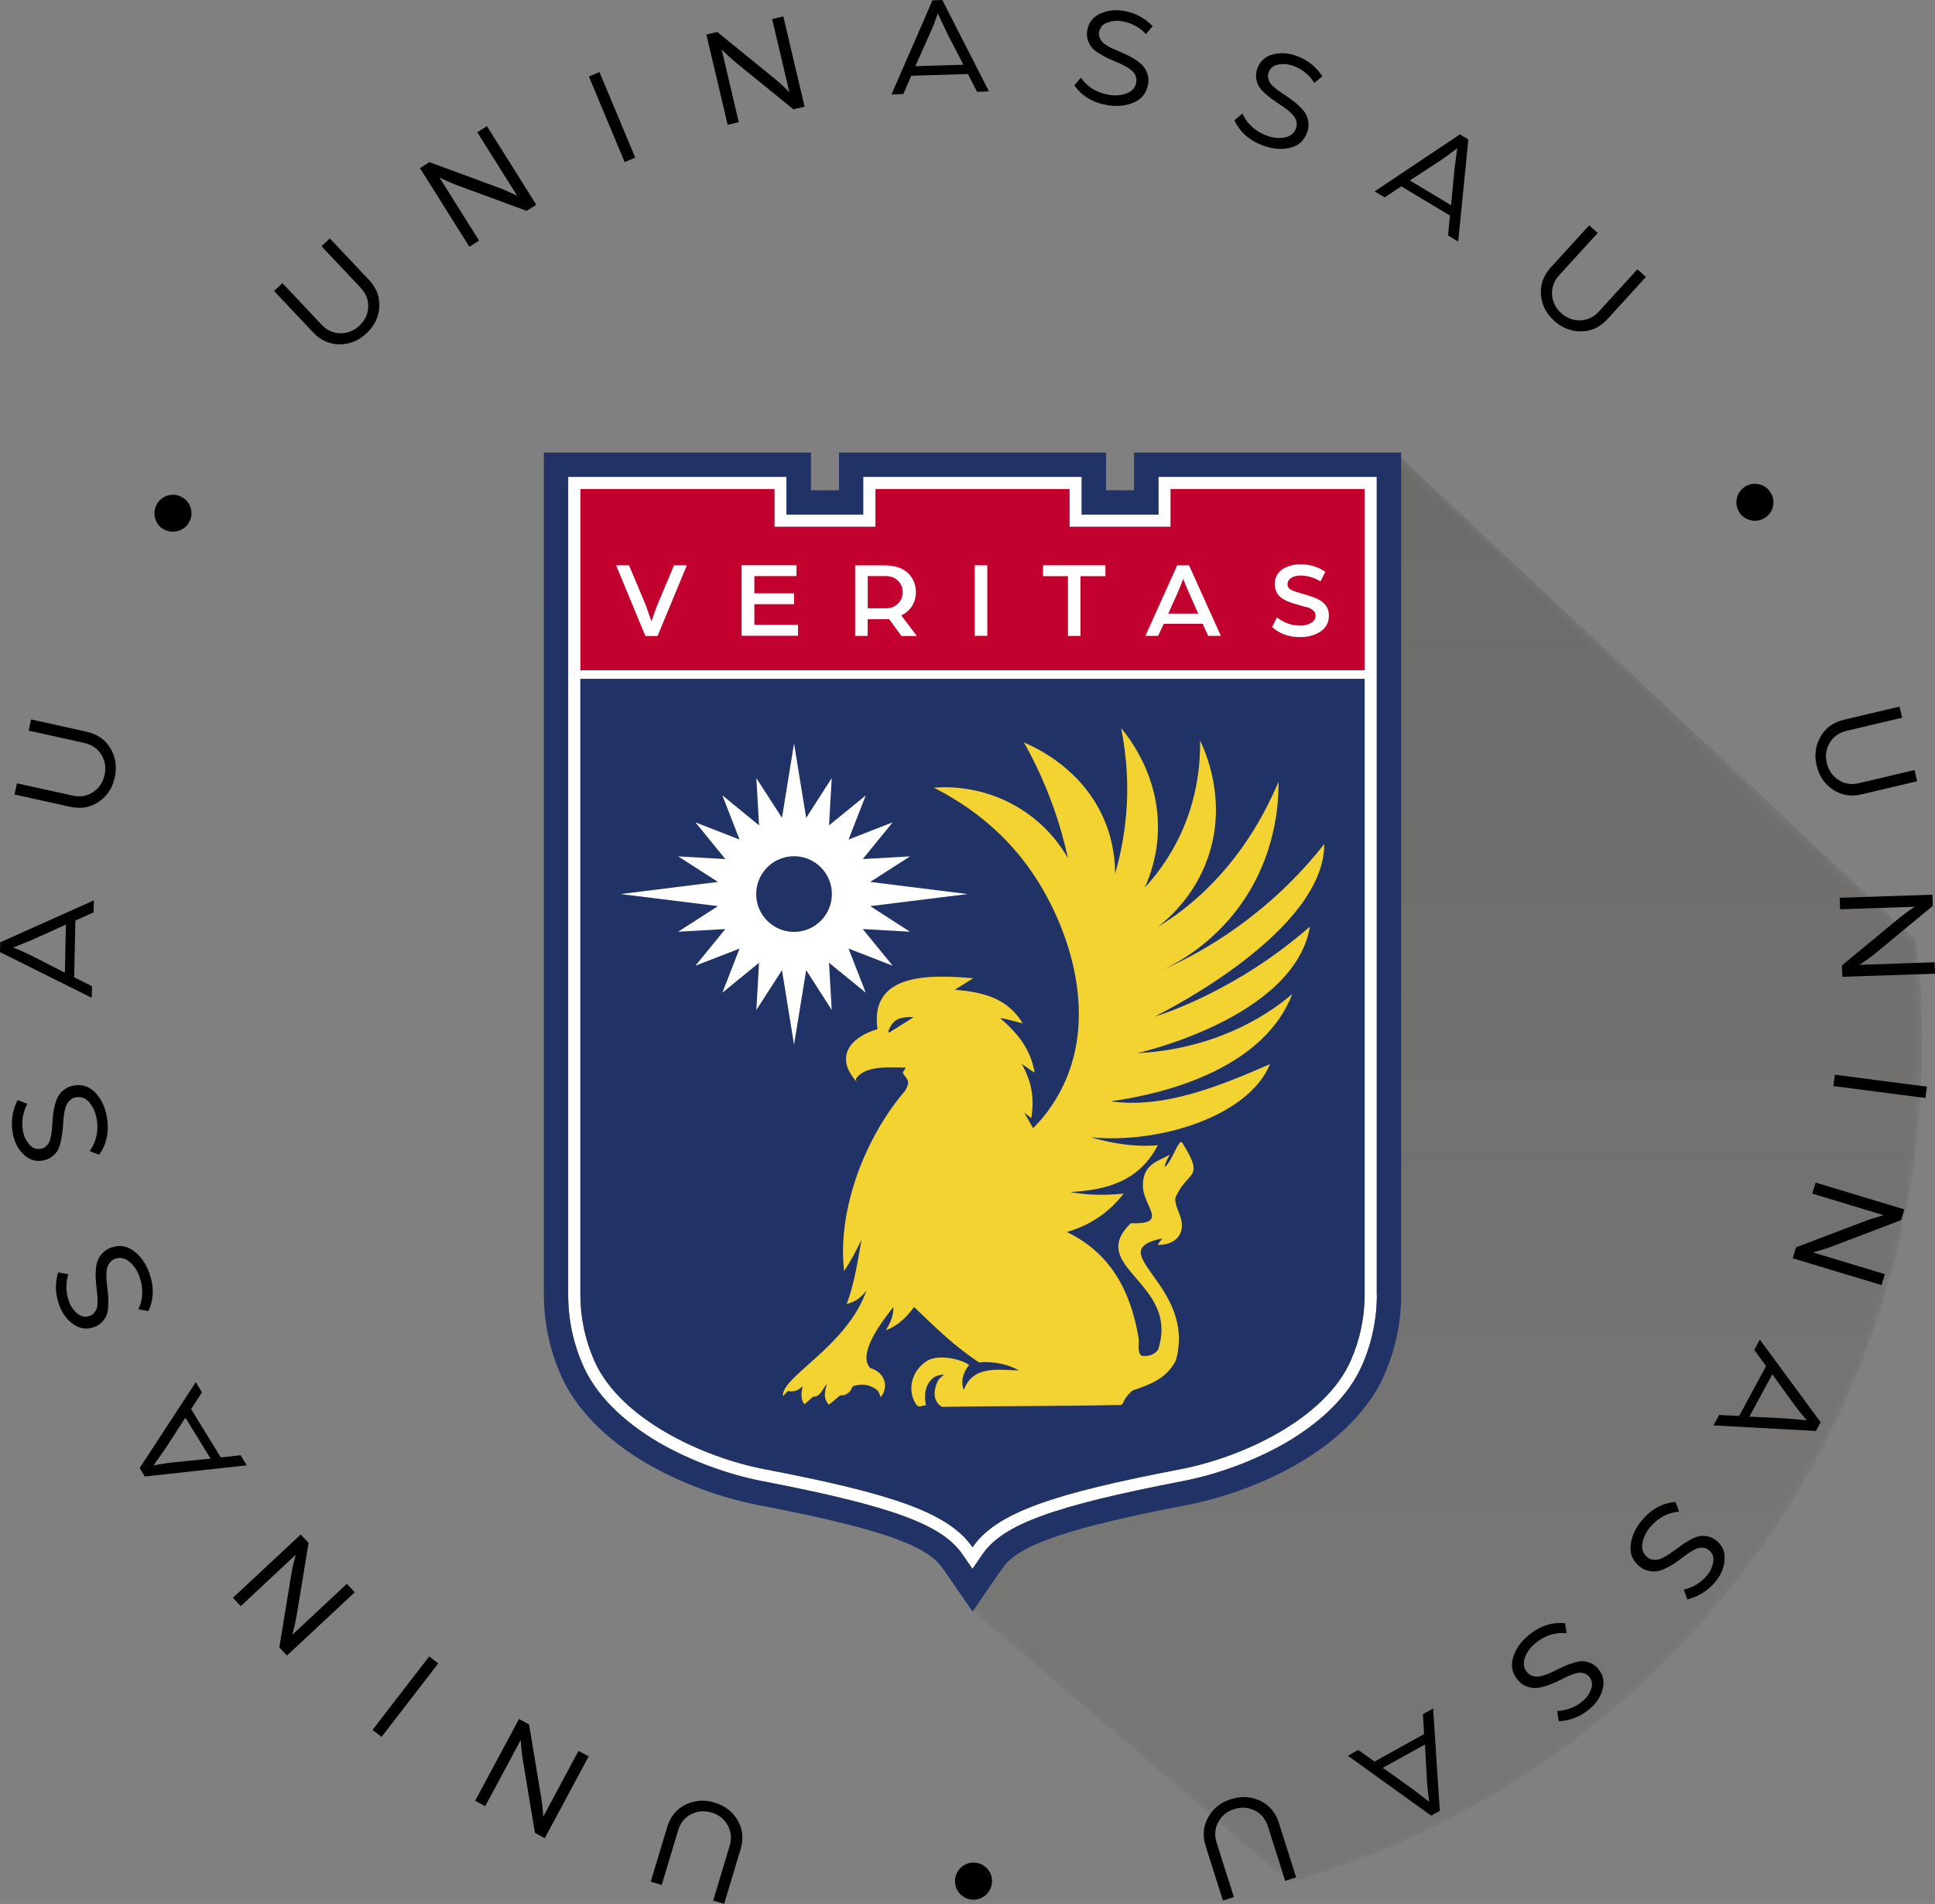 <?xml version="1.0" encoding="UTF-8"?>
<svg xmlns="http://www.w3.org/2000/svg" xmlns:xlink="http://www.w3.org/1999/xlink" viewBox="0 0 243.91 240">
  <rect x="0" y="0" width="243.91" height="240" fill="#808080" stroke="none"/>
  <defs>
    <style>
      .cls-1 {
        isolation: isolate;
      }

      .cls-2, .cls-3, .cls-4, .cls-5, .cls-6, .cls-7, .cls-8 {
        stroke-width: 0px;
      }

      .cls-3 {
        fill: url(#Gradiente_sem_nome_7);
        mix-blend-mode: multiply;
      }

      .cls-4 {
        fill: #fff;
      }

      .cls-5 {
        fill: #213366;
      }

      .cls-6 {
        fill: #c2012e;
      }

      .cls-7 {
        fill: url(#Gradiente_sem_nome_242);
      }

      .cls-8 {
        fill: #f3d332;
      }

      .cls-9 {
        mask: url(#mask);
      }
    </style>
    <linearGradient id="Gradiente_sem_nome_242" data-name="Gradiente sem nome 242" x1="9.08" y1="86.81" x2="221.86" y2="166.87" gradientUnits="userSpaceOnUse">
      <stop offset=".63" stop-color="#fff"/>
      <stop offset="1" stop-color="#000"/>
    </linearGradient>
    <mask id="mask" x="68.56" y="57.05" width="173.72" height="180.28" maskUnits="userSpaceOnUse">
      <path class="cls-7" d="M242.28,131.46c0,50.29-33.72,92.7-79.77,105.87l-39.88-34.26-.05.08-.19-.27-2.34-3.39-1.26-1.85c-.88-1.28-2.59-2.41-5.52-3.53-3.71-1.41-9.38-2.79-17.76-4.4-4.72-.91-9.79-2.81-13.91-5.19-5.25-3.06-9.02-6.91-10.89-11.14-1.43-3.23-2.15-6.66-2.15-10.19V57.05h33.66v4.76h3.55v-4.76h33.65v4.76h3.55v-4.76h33.65v.64l64.93,60.9c.5,4.22.75,8.52.75,12.87Z"/>
    </mask>
    <linearGradient id="Gradiente_sem_nome_7" data-name="Gradiente sem nome 7" x1="155.42" y1="237.33" x2="155.42" y2="57.05" gradientUnits="userSpaceOnUse">
      <stop offset=".23" stop-color="#211915" stop-opacity=".1"/>
      <stop offset="1" stop-color="#211915" stop-opacity=".2"/>
    </linearGradient>
  </defs>
  <g class="cls-1">
    <g id="Camada_2" data-name="Camada 2">
      <g id="Camada_1-2" data-name="Camada 1">
        <g>
          <g class="cls-9">
            <path class="cls-3" d="M242.28,131.46c0,50.29-33.72,92.7-79.77,105.87l-39.88-34.26-.05.08-.19-.27-2.34-3.39-1.26-1.85c-.88-1.28-2.59-2.41-5.52-3.53-3.71-1.41-9.38-2.79-17.76-4.4-4.72-.91-9.79-2.81-13.91-5.19-5.25-3.06-9.02-6.91-10.89-11.14-1.43-3.23-2.15-6.66-2.15-10.19V57.05h33.66v4.76h3.55v-4.76h33.65v4.76h3.55v-4.76h33.65v.64l64.93,60.9c.5,4.22.75,8.52.75,12.87Z"/>
          </g>
          <g>
            <path class="cls-2" d="M46.22,42c-.99.93-2.12,1.4-3.4,1.41-1.28,0-2.39-.5-3.34-1.5l-4.93-5.23,1.05-.99,4.93,5.23c.68.72,1.47,1.08,2.38,1.09.91,0,1.71-.31,2.4-.96s1.06-1.43,1.1-2.34c.04-.91-.27-1.72-.95-2.44l-4.93-5.23,1.05-.99,4.93,5.23c.95,1.01,1.38,2.15,1.3,3.43-.08,1.28-.62,2.38-1.6,3.3Z"/>
            <path class="cls-2" d="M59.16,31.1l-6.22-9.91,1.19-.75,8.6,3.17c.35.12.73.28,1.14.46.41.18.73.33.96.44l.37.18-5.04-8.02,1.22-.77,6.22,9.91-1.22.77-8.32-3.07c-.4-.14-.83-.31-1.27-.5-.45-.19-.79-.34-1.03-.46l-.37-.18,5,7.96-1.22.77Z"/>
            <path class="cls-2" d="M78.74,20.43l-4.51-10.79,1.33-.56,4.51,10.79-1.33.56Z"/>
            <path class="cls-2" d="M91.72,15.73l-2.68-11.38,1.37-.32,7.11,5.78c.29.23.6.5.93.8s.59.55.76.73l.29.28-2.17-9.22,1.41-.33,2.68,11.38-1.41.33-6.88-5.59c-.33-.27-.68-.56-1.04-.89-.36-.32-.64-.58-.83-.77l-.29-.28,2.15,9.15-1.4.33Z"/>
            <path class="cls-2" d="M112.38,11.89L117.54.04l1.24-.04,5.88,11.52-1.5.05-1.15-2.24-7.14.22-1.01,2.31-1.48.04ZM115.38,8.34l6.06-.18-2.09-4.05-1.14-2.42c-.32.94-.64,1.77-.97,2.5l-1.86,4.15Z"/>
            <path class="cls-2" d="M135.42,10.77l.82-.98c.84,1.2,2.04,1.92,3.6,2.17.78.13,1.52.06,2.2-.2s1.08-.73,1.19-1.41c.04-.25.02-.49-.07-.72-.08-.23-.19-.42-.33-.57-.13-.16-.33-.32-.61-.49-.27-.17-.51-.31-.71-.41s-.48-.22-.82-.36c-.5-.22-.9-.39-1.18-.53-.29-.14-.63-.33-1.03-.58-.4-.25-.7-.49-.89-.74-.2-.25-.36-.55-.47-.92-.12-.37-.14-.76-.07-1.19.16-.96.68-1.66,1.57-2.09.89-.43,1.88-.56,2.96-.39,1.46.24,2.7.88,3.71,1.94l-.84,1c-.84-.89-1.87-1.44-3.08-1.63-.61-.1-1.2-.04-1.8.18-.59.22-.93.63-1.03,1.22-.04.24-.02.46.07.67.08.21.19.39.32.54.13.15.33.3.59.46.27.16.5.29.71.38.21.1.5.22.88.38.47.2.86.38,1.19.54.33.16.67.37,1.04.63.37.26.65.51.85.78.2.26.36.58.47.95.11.37.13.77.06,1.2-.18,1.09-.77,1.86-1.76,2.3-1,.44-2.11.56-3.33.36-1.84-.3-3.24-1.13-4.2-2.49Z"/>
            <path class="cls-2" d="M155.62,15.14l.99-.82c.61,1.33,1.65,2.26,3.13,2.8.75.27,1.48.34,2.2.21s1.19-.52,1.43-1.16c.09-.24.11-.48.07-.72-.04-.24-.11-.45-.22-.62-.1-.18-.27-.38-.5-.59-.23-.22-.44-.4-.62-.53-.18-.14-.43-.3-.74-.51-.45-.3-.81-.55-1.07-.74-.26-.19-.56-.44-.91-.76-.35-.32-.6-.61-.74-.89-.15-.28-.25-.61-.3-.99-.05-.38,0-.78.15-1.18.33-.92.97-1.51,1.93-1.77.96-.26,1.95-.21,2.98.16,1.39.5,2.49,1.36,3.29,2.59l-1.01.83c-.66-1.03-1.57-1.76-2.73-2.17-.58-.21-1.18-.26-1.8-.15s-1.03.45-1.24,1.01c-.08.23-.1.45-.06.67.04.22.11.41.21.58.1.17.26.36.5.56.23.21.44.37.63.51s.45.31.79.54c.42.28.78.53,1.07.75.29.22.59.49.91.81.31.32.55.63.69.92s.24.64.28,1.02c.04.39-.01.78-.16,1.19-.38,1.04-1.09,1.69-2.16,1.94-1.06.25-2.18.16-3.34-.26-1.75-.63-2.98-1.71-3.67-3.22Z"/>
            <path class="cls-2" d="M173.27,24.13l10.75-7.19,1.07.64-1.28,12.87-1.28-.77.24-2.51-6.13-3.68-2.1,1.39-1.27-.76ZM177.71,22.75l5.2,3.12.43-4.54.35-2.65c-.78.61-1.5,1.14-2.17,1.58l-3.81,2.49Z"/>
            <path class="cls-2" d="M195.9,40.43c-1.01-.92-1.56-2.01-1.66-3.28-.1-1.27.31-2.42,1.24-3.44l4.84-5.31,1.07.97-4.84,5.31c-.66.73-.97,1.55-.91,2.46.06.91.44,1.68,1.14,2.32.7.64,1.51.95,2.42.92.91-.03,1.7-.4,2.36-1.13l4.84-5.31,1.07.97-4.84,5.31c-.93,1.02-2.04,1.54-3.32,1.55-1.28.01-2.42-.43-3.42-1.34Z"/>
            <path class="cls-2" d="M220.02,61.31c.56-.33,1.15-.41,1.77-.25.62.16,1.09.52,1.42,1.07.33.56.42,1.15.26,1.77-.16.62-.52,1.09-1.08,1.42-.55.32-1.13.41-1.76.25-.62-.16-1.1-.51-1.43-1.07-.32-.55-.41-1.14-.25-1.76s.52-1.1,1.07-1.43Z"/>
            <path class="cls-2" d="M228.99,96.51c-.31-1.32-.15-2.54.49-3.65.63-1.11,1.62-1.82,2.97-2.14l6.99-1.65.33,1.4-6.99,1.65c-.96.23-1.67.73-2.14,1.51-.46.78-.59,1.64-.37,2.56.22.92.71,1.63,1.48,2.13.77.49,1.63.63,2.59.4l6.99-1.65.33,1.41-6.99,1.65c-1.35.32-2.55.12-3.62-.59-1.07-.71-1.75-1.73-2.06-3.04Z"/>
            <path class="cls-2" d="M231.89,113.17l11.69-.39.05,1.41-7.06,5.84c-.28.24-.6.49-.97.75-.37.27-.65.47-.87.61l-.33.23,9.47-.32.05,1.44-11.69.39-.05-1.44,6.84-5.65c.33-.28.69-.56,1.07-.85.39-.29.69-.51.92-.66l.34-.23-9.4.32-.05-1.44Z"/>
            <path class="cls-2" d="M231.29,135.47l11.6,1.51-.19,1.43-11.6-1.51.19-1.43Z"/>
            <path class="cls-2" d="M228.85,149.07l11.2,3.38-.41,1.35-8.56,3.26c-.34.14-.73.27-1.16.4-.43.13-.77.23-1.01.3l-.39.11,9.07,2.74-.42,1.38-11.2-3.38.42-1.38,8.29-3.15c.4-.16.83-.31,1.29-.46.46-.15.82-.26,1.08-.33l.39-.11-9-2.72.42-1.38Z"/>
            <path class="cls-2" d="M221.83,168.86l7.66,10.42-.59,1.1-12.91-.7.71-1.32,2.52.13,3.4-6.29-1.49-2.03.7-1.3ZM223.4,173.24l-2.88,5.33,4.56.23,2.67.23c-.65-.75-1.21-1.45-1.68-2.1l-2.66-3.69Z"/>
            <path class="cls-2" d="M211.21,189.35l.44,1.2c-1.46.12-2.69.79-3.69,2.01-.5.61-.82,1.28-.93,2s.09,1.3.62,1.74c.19.16.41.26.65.3.24.04.46.04.66,0,.2-.04.45-.13.73-.28.28-.15.52-.28.71-.41.19-.13.43-.3.72-.52.44-.32.79-.58,1.05-.76.27-.18.61-.38,1.02-.6s.78-.35,1.09-.4c.31-.05.66-.03,1.03.05.38.08.73.26,1.06.54.75.62,1.09,1.42,1.02,2.41s-.46,1.91-1.16,2.75c-.94,1.14-2.12,1.88-3.54,2.23l-.44-1.23c1.2-.28,2.18-.89,2.96-1.84.39-.47.64-1.02.74-1.64.11-.62-.07-1.12-.54-1.51-.19-.15-.39-.25-.61-.28s-.43-.03-.62,0c-.19.04-.43.13-.7.28-.27.15-.5.29-.69.43-.19.13-.45.32-.77.57-.41.3-.76.56-1.07.76-.31.2-.66.4-1.07.58-.41.19-.77.3-1.1.34-.33.04-.68.01-1.06-.08-.38-.09-.73-.28-1.07-.55-.86-.7-1.22-1.6-1.1-2.68.12-1.08.58-2.1,1.36-3.06,1.19-1.44,2.61-2.23,4.27-2.37Z"/>
            <path class="cls-2" d="M197.27,204.61l.21,1.26c-1.46-.14-2.79.29-3.99,1.31-.61.51-1.04,1.11-1.28,1.8-.25.69-.15,1.29.29,1.82.16.19.36.33.59.42.23.08.44.13.65.13s.46-.05.77-.14c.31-.09.56-.18.77-.27.21-.09.48-.22.81-.39.49-.24.88-.42,1.17-.55s.66-.26,1.11-.4c.45-.14.83-.21,1.14-.2.32.01.65.09,1,.24.35.15.67.39.95.72.63.75.81,1.6.56,2.56-.25.96-.8,1.79-1.64,2.5-1.13.95-2.43,1.47-3.89,1.55l-.21-1.29c1.23-.06,2.31-.48,3.25-1.27.47-.4.81-.89,1.03-1.48.22-.59.13-1.12-.25-1.58-.16-.18-.34-.31-.55-.39-.21-.07-.42-.11-.61-.11s-.44.05-.74.15c-.29.1-.55.2-.76.29-.21.1-.5.24-.86.42-.45.22-.85.41-1.19.55-.34.14-.72.27-1.15.38-.43.11-.81.16-1.15.14-.33-.02-.67-.11-1.03-.27-.35-.16-.67-.4-.95-.74-.71-.85-.91-1.79-.59-2.84.32-1.04.95-1.97,1.9-2.76,1.43-1.2,2.97-1.72,4.63-1.56Z"/>
            <path class="cls-2" d="M180.65,215.36l.84,12.91-1.09.6-10.5-7.55,1.31-.73,2.05,1.46,6.25-3.46-.15-2.51,1.29-.72ZM179.62,219.9l-5.31,2.94,3.72,2.65,2.12,1.63c-.14-.98-.24-1.87-.28-2.67l-.25-4.55Z"/>
            <path class="cls-2" d="M155.19,226.79c1.3-.41,2.52-.34,3.67.21,1.15.55,1.94,1.49,2.35,2.8l2.17,6.85-1.38.44-2.17-6.85c-.3-.94-.85-1.61-1.67-2.02s-1.68-.46-2.58-.18c-.91.29-1.58.83-2.01,1.63-.43.8-.5,1.67-.21,2.61l2.17,6.85-1.38.44-2.17-6.85c-.42-1.32-.31-2.54.32-3.65.63-1.12,1.59-1.88,2.87-2.28Z"/>
            <path class="cls-2" d="M125.04,237.11c0,.65-.22,1.2-.67,1.66-.45.45-1,.68-1.64.69-.65,0-1.2-.22-1.66-.67s-.68-1-.69-1.65c0-.64.22-1.19.67-1.65.45-.46,1-.69,1.65-.7.64,0,1.19.22,1.65.67.46.45.69,1,.7,1.64Z"/>
            <path class="cls-2" d="M90.08,227.23c1.3.39,2.27,1.14,2.91,2.24.64,1.1.76,2.32.36,3.64l-2.07,6.88-1.38-.42,2.07-6.88c.28-.94.2-1.81-.24-2.61-.45-.79-1.12-1.33-2.03-1.6-.91-.27-1.77-.2-2.58.21-.81.42-1.36,1.1-1.64,2.04l-2.07,6.88-1.38-.42,2.07-6.88c.4-1.33,1.17-2.27,2.32-2.83,1.15-.56,2.37-.65,3.66-.26Z"/>
            <path class="cls-2" d="M74.2,221.4l-5.53,10.31-1.24-.67-1.5-9.04c-.06-.36-.12-.77-.17-1.22-.05-.45-.08-.8-.09-1.05l-.03-.4-4.48,8.35-1.27-.68,5.53-10.31,1.27.68,1.45,8.75c.07.42.14.87.2,1.35s.09.86.11,1.13l.03.4,4.44-8.29,1.27.68Z"/>
            <path class="cls-2" d="M55.24,209.68l-7.14,9.26-1.14-.88,7.14-9.26,1.14.88Z"/>
            <path class="cls-2" d="M44.72,200.71l-8.55,7.98-.96-1.03,1.48-9.04c.05-.36.13-.77.23-1.21.1-.44.18-.78.25-1.03l.1-.39-6.92,6.47-.99-1.05,8.55-7.98.99,1.06-1.44,8.75c-.07.42-.15.87-.25,1.34s-.19.84-.26,1.1l-.1.39,6.87-6.42.99,1.06Z"/>
            <path class="cls-2" d="M31.11,184.71l-12.86,1.41-.65-1.06,7.08-10.83.78,1.28-1.37,2.11,3.74,6.09,2.5-.27.77,1.26ZM26.54,183.87l-3.17-5.17-2.48,3.83-1.53,2.19c.97-.19,1.86-.32,2.65-.4l4.53-.45Z"/>
            <path class="cls-2" d="M18.7,165.26l-1.26-.22c.62-1.32.66-2.72.11-4.2-.28-.74-.7-1.35-1.26-1.81-.56-.46-1.17-.58-1.81-.34-.24.09-.43.23-.59.41s-.27.38-.34.57c-.07.19-.11.45-.13.77-.02.32-.02.59,0,.82.01.23.04.52.09.89.06.54.1.97.13,1.29s.02.71,0,1.18c-.02.47-.08.85-.2,1.14-.11.29-.3.58-.56.87-.26.28-.59.5-1,.65-.91.34-1.78.23-2.6-.33-.82-.56-1.42-1.36-1.8-2.38-.52-1.39-.57-2.78-.15-4.18l1.28.23c-.36,1.17-.32,2.34.1,3.49.21.57.56,1.06,1.05,1.47.48.4,1.01.5,1.57.29.23-.08.41-.21.55-.39.14-.17.24-.35.31-.54.07-.18.1-.43.11-.74,0-.31,0-.58-.02-.81-.02-.23-.06-.55-.1-.95-.06-.5-.1-.94-.12-1.3-.02-.36-.01-.77.03-1.21.04-.44.13-.82.26-1.12s.33-.6.6-.88c.27-.28.61-.49,1.01-.65,1.04-.39,1.99-.25,2.87.39.88.65,1.53,1.55,1.96,2.72.65,1.75.62,3.38-.09,4.89Z"/>
            <path class="cls-2" d="M12.5,145.55l-1.2-.45c.86-1.19,1.15-2.56.88-4.11-.14-.78-.44-1.45-.91-2.01-.47-.56-1.04-.78-1.72-.66-.25.04-.47.14-.65.3-.19.15-.33.32-.44.5-.1.18-.19.42-.27.73-.07.31-.13.58-.15.8-.03.22-.05.52-.07.89-.04.54-.08.98-.12,1.29-.04.32-.11.71-.21,1.16-.1.46-.24.82-.41,1.09-.17.27-.41.52-.71.75-.31.23-.68.38-1.1.46-.96.17-1.79-.1-2.49-.81-.7-.7-1.15-1.59-1.33-2.67-.25-1.46-.04-2.84.62-4.14l1.22.47c-.57,1.09-.75,2.24-.54,3.45.1.6.36,1.15.76,1.64.4.49.9.68,1.49.58.24-.04.44-.13.61-.28.17-.14.3-.3.4-.47.1-.17.18-.41.24-.71s.11-.57.13-.8c.02-.23.05-.55.07-.96.04-.51.08-.94.12-1.3.05-.36.13-.76.25-1.19.12-.43.27-.78.46-1.06.18-.28.43-.53.75-.75.31-.23.69-.38,1.11-.45,1.09-.19,2.01.12,2.75.92.74.8,1.22,1.81,1.43,3.03.32,1.84-.01,3.43-.99,4.79Z"/>
            <path class="cls-2" d="M11.58,125.78l-11.58-5.76.03-1.24,11.8-5.28-.03,1.5-2.3,1.04-.15,7.15,2.25,1.13-.03,1.48ZM8.18,122.61l.12-6.06-4.15,1.88-2.48,1.01c.92.37,1.74.73,2.45,1.1l4.06,2.07Z"/>
            <path class="cls-2" d="M14.47,98c-.29,1.33-.97,2.35-2.02,3.07-1.05.72-2.26.93-3.61.63l-7.01-1.55.31-1.41,7.01,1.55c.96.21,1.82.07,2.58-.44.76-.5,1.24-1.22,1.45-2.15.21-.93.07-1.78-.4-2.56-.48-.78-1.19-1.27-2.16-1.49l-7.01-1.55.31-1.41,7.01,1.55c1.35.3,2.35,1,3,2.11.65,1.1.83,2.32.54,3.63Z"/>
            <path class="cls-2" d="M20.64,66.73c-.56-.32-.93-.79-1.09-1.42-.16-.62-.09-1.21.23-1.76.32-.56.79-.93,1.41-1.1.62-.17,1.21-.09,1.77.23.55.32.92.78,1.09,1.4.17.62.1,1.21-.22,1.77-.32.55-.79.92-1.41,1.08-.62.17-1.21.1-1.77-.22Z"/>
          </g>
          <g>
            <path class="cls-4" d="M146.03,64.86h-9.67v-4.75h-27.54v4.75h-9.67v-4.75h-27.52v103.08c0,3.1.63,6.12,1.89,8.96,1.6,3.64,4.94,7,9.63,9.74,3.84,2.21,8.54,3.97,12.95,4.81,16.29,3.14,22.66,5.46,25.22,9.22l1.28,1.84,1.26-1.84c2.58-3.75,8.96-6.07,25.24-9.22,4.4-.85,9.11-2.6,12.95-4.81,4.68-2.73,8.02-6.09,9.63-9.74,1.26-2.84,1.89-5.86,1.89-8.96V60.11h-27.52v4.75ZM172.01,163.19c0,2.87-.6,5.71-1.76,8.34-3.23,7.32-13.6,12.16-21.46,13.67-15.84,3.04-23.16,5.41-26.21,9.84-3.04-4.43-10.37-6.79-26.21-9.84-7.86-1.51-18.22-6.34-21.46-13.67-1.16-2.63-1.76-5.47-1.76-8.34v-77.62h98.84v77.62ZM147.56,61.65h24.45v22.84h-98.84v-22.84h24.45v4.76h12.75v-4.76h24.45v4.76h12.75v-4.76Z"/>
            <path class="cls-5" d="M73.16,85.57v77.62c0,2.87.6,5.71,1.76,8.34,3.23,7.32,13.6,12.16,21.46,13.67,15.84,3.04,23.16,5.41,26.21,9.84,3.04-4.43,10.37-6.79,26.21-9.84,7.86-1.51,18.22-6.34,21.46-13.67,1.16-2.63,1.76-5.47,1.76-8.34v-77.62h-98.84Z"/>
            <path class="cls-5" d="M142.95,57.05v4.75h-3.53v-4.75h-33.66v4.75h-3.54v-4.75h-33.66v106.13c0,3.53.72,6.96,2.15,10.19,1.87,4.23,5.64,8.09,10.89,11.15,4.12,2.39,9.2,4.27,13.9,5.18,14.99,2.88,21.3,5.03,23.29,7.94l1.28,1.84,2.52,3.67,2.52-3.67,1.28-1.84c1.99-2.91,8.31-5.05,23.27-7.94,4.73-.91,9.8-2.8,13.92-5.18,5.25-3.06,9.02-6.92,10.89-11.15,1.43-3.23,2.15-6.66,2.15-10.19V57.05h-33.66ZM173.55,163.19c0,3.1-.63,6.12-1.89,8.96-1.6,3.64-4.94,7-9.63,9.74-3.84,2.21-8.54,3.97-12.95,4.81-16.29,3.14-22.66,5.46-25.24,9.22l-1.26,1.84-1.28-1.84c-2.56-3.75-8.94-6.07-25.22-9.22-4.4-.85-9.11-2.6-12.95-4.81-4.68-2.73-8.02-6.09-9.63-9.74-1.26-2.84-1.89-5.86-1.89-8.96V60.11h27.52v4.75h9.67v-4.75h27.54v4.75h9.67v-4.75h27.52v103.08Z"/>
            <polygon class="cls-6" points="134.81 61.65 110.36 61.65 110.36 66.41 97.61 66.41 97.61 61.65 73.16 61.65 73.16 66.41 73.16 84.49 172.01 84.49 172.01 66.41 172.01 61.65 147.56 61.65 147.56 66.41 134.81 66.41 134.81 61.65"/>
            <g>
              <path class="cls-4" d="M84.96,71.26l-2.13,5.07c-.17.43-.41,1.11-.72,2l-.69-2-2.13-5.07h-1.63l3.69,8.91h1.54l3.69-8.91h-1.63Z"/>
              <path class="cls-4" d="M95.09,78.78v-2.62h5.01v-1.37h-5.01v-2.17h5.31v-1.37h-6.92v8.89h7.11v-1.37h-5.51Z"/>
              <path class="cls-4" d="M113.63,77.57c.56-.28,1.02-.67,1.34-1.19.33-.54.48-1.11.48-1.73,0-.98-.35-1.8-1.02-2.43-.67-.63-1.65-.95-2.91-.95h-3.73v8.89h1.58v-2.1h1.28c.69,0,1.15-.02,1.43-.02l1.54,2.13h1.95l-1.95-2.58ZM113.19,76.09c-.39.39-.91.59-1.58.59h-2.23v-4.06h2.26c.65,0,1.17.2,1.56.59s.59.87.59,1.43-.2,1.06-.59,1.45Z"/>
              <path class="cls-4" d="M122.87,71.26v8.89h1.58v-8.89h-1.58Z"/>
              <path class="cls-4" d="M131.48,71.26v1.37h3.14v7.53h1.58v-7.53h3.14v-1.37h-7.87Z"/>
              <path class="cls-4" d="M149.89,71.26h-1.5l-4.01,8.89h1.6l.72-1.52h4.9l.69,1.52h1.6l-4.01-8.89ZM147.26,77.35l1.02-2.26c.28-.59.56-1.3.87-2.13l.13.35c.07.22.2.5.35.85.15.37.3.67.41.93l1,2.26h-3.77Z"/>
              <path class="cls-4" d="M167.24,76.51c-.19-.33-.46-.59-.78-.8-.35-.2-.69-.37-1.04-.48-.37-.11-.78-.24-1.24-.39-.65-.17-1.13-.33-1.43-.48-.3-.17-.46-.41-.46-.74,0-.24.11-.46.3-.63.19-.17.39-.28.63-.35.22-.04.46-.09.69-.09.91,0,1.76.26,2.54.74l.61-1.21c-.93-.65-2-.95-3.14-.95-.89,0-1.65.22-2.3.65-.63.46-.93,1.06-.93,1.87,0,.33.06.63.19.91s.28.5.48.67.46.35.78.5c.33.13.61.26.87.33.28.09.61.17.98.28.39.11.69.2.91.24.22.07.43.2.63.37.22.17.3.39.3.65,0,.39-.2.69-.56.91-.39.24-.85.35-1.34.35-1.13,0-2.1-.35-2.97-1.04l-.61,1.21c.91.85,2.1,1.28,3.56,1.28.98,0,1.82-.24,2.52-.69.72-.48,1.08-1.15,1.08-2.02,0-.41-.09-.78-.26-1.08Z"/>
            </g>
            <g>
              <g>
                <path class="cls-8" d="M165.07,116.84c-9.15,8-18.39,10.97-19.52,11.3,1.65-.82,21.38-10.84,21.38-21.75-2.43,3.1-6.03,6.96-11.06,10.54-3.36,2.41-6.61,4.12-9.37,5.36,2.21-1.04,6.25-3.36,9.61-7.87,4.86-6.55,5.07-13.49,5.05-15.87-2.23,5.27-6.09,11.75-12.79,16.68-.82.59-1.63,1.13-2.43,1.63,1.45-1.15,4.64-3.95,6.31-8.72,2.52-7.22-.35-13.49-.98-14.79.04,2.58-.22,7.13-2.58,12.08-1.37,2.84-3.01,4.97-4.38,6.44.74-1.65,1.61-4.19,1.65-7.35.11-6.64-3.45-11.3-4.64-12.75.65,3.25,1.13,7.7.41,12.86-.28,2.04-.69,3.88-1.17,5.51,0-1.71-.24-4.1-1.32-6.68-2.69-6.48-8.59-9.2-10.17-9.87,1.52,2.69,3.04,5.96,4.27,9.8.52,1.67.95,3.27,1.28,4.79-.82-1.45-2.75-4.32-6.35-6.44-4.51-2.69-8.93-2.58-10.56-2.45,6.55,3.3,10.19,7.61,11.91,10,4.84,6.7,8.98,18.13,4.36,27.63-1.21,2.52-2.73,4.27-3.75,5.29-.19-.33-.39-.65-.56-.98-.2-.33-.37-.65-.56-.98.3.22.59.48.89.69.41-2.56.04-4.6-1.21-6.83l1.63,1.11c-.52-3.04-2.15-4.97-4.36-6.9.98.15,1.91.46,2.86.67-1.99-3.25-5.07-3.93-8.57-4.23.78-.48,1.56-.98,2.34-1.45-4.94-.41-13.14-.91-12.08,6.42-3.4.98-5.47,3.49-2.65,6.59,0-.13-.13-.28-.02-.41,1.24-1.67,4.34-1.34,6.18-1.34.02,0,.02-.02.02.04,0,.17-.5.56-.26.78.07.09.52.61.59.95.07.33-.3,1.04-.39,1.17-5.01,5.83-8.57,14.96-7.68,22.71.85-1.26,1.52-2.58,2.19-3.93-.48,2.75-.89,5.47-1.86,8.09,1.08-.28,1.8-.8,2.49-1.71-2.47,7.07-10.73,10.84-10.54,13.32.22-.22.43-.43.65-.65.17.04.56.11,1.02-.06.43-.15.69-.43.82-.56-.15.85-.3,1.56.22,2.3.37-.3.72-.63,1.08-.95,1.02,0,1.17-1.02,1.76-1.6-.28,1.02-.48,1.78.26,2.6.48-.39.95-.8,1.43-1.19.2.02.46,0,.61-.07.5-.22.76-.54.93-1.06,1.08-.33,2.02-.3,2.97.37.33.22.46.63.59,1,1.15-1.5.35-3.21-1.32-3.67-1.74-1.84,1.71-6.16,2.91-7.7.02,1.17-.37,1.97-.95,2.95,1.54-.63,2.56-1.6,3.56-2.95,2.62,2.52,5.14,4.99,8.18,6.98,1.95-.15,3.62.24,5.07,1.02-2.75-.07-5.83-.67-7,2.49-.39-1.28-.07-2.19.69-3.19-1.39-.93-4.06-1.26-5.25-.54-2.08,1.28-2.58,3.8-1.43,5.51.39.56.82.04,1.24.15-.28-1.37-.11-2.67.95-3.51.5-.39,1.34-.39,1.34-.39-.33.28-.63.48-.85.91-.46,1-.59,2.3.39,3.04.15.15.46.13.65.11,7.13-.11,14.27-.07,21.4-.22.35,0,.89.11,1-.33.19-.67,1.13-1.5,1.15-1.5,2.3-.8,4.23-1.45,5.47-3.8,2.65-9.54-9.65-13.73-1.71-15.38-.15.3-.46.5-.56.82,1.91.04,3.45-1.11,2.93-3.23-.22-.89-.78-1.73-.74-2.67,1.52-3.58,3.84-2.23.91-6.94-.43-.8-1.32,2.45-2.26,3.04.11-.61.37-1.04.67-1.56-1.63.85-3.36,1.24-3.4,3.82-.04,2.71,3.45,4.97-1.52,4.81-5.73,5.57,6.25,7.46,3.43,15.96-.54.67-1.28.87-2.1.74-.59-.59-.22-1.45-.35-2.23-1-6.03-3.62-10.76-9.04-13.36,2.93-.87,5.23-2.39,7.16-4.84-2.28.22-4.47.22-6.72-.2,4.64-.26,8.7-1.39,11.02-5.9-2.93.24-5.62-.2-8.44-1,8.7.85,19.91-2.69,22.58-9.22-6.18,2.69-13.32,5.66-20.08,4.68,7.68-1.06,19.39-4.42,22.9-13.53-3.62,3.12-10.28,7-19.54,7.46,0,0,19.76-4.4,21.75-15.92ZM112.09,130.14s-.07-.07-.11-.09c.61-1.69,1.54-1.84,3.14-1.82-1.02.65-2.02,1.28-3.04,1.91Z"/>
                <path class="cls-5" d="M112.09,130.14s-.07-.06-.11-.1c.59-1.68,1.53-1.84,3.13-1.8-1.01.63-2.01,1.26-3.02,1.9Z"/>
              </g>
              <g>
                <polygon class="cls-4" points="121.96 112.7 109.69 114.22 114.71 117.45 108.75 117.11 112.52 121.73 106.96 119.57 109.13 125.13 104.5 121.36 104.84 127.31 101.62 122.29 100.09 131.68 98.57 122.29 95.34 127.31 95.68 121.36 91.06 125.13 93.22 119.57 87.66 121.73 91.43 117.11 85.48 117.45 90.5 114.22 78.23 112.7 90.5 111.17 85.48 107.95 91.43 108.29 87.66 103.66 93.22 105.83 91.06 100.26 95.68 104.04 95.34 98.08 98.57 103.1 100.09 93.71 101.62 103.1 104.84 98.08 104.5 104.04 109.13 100.27 106.96 105.83 112.52 103.66 108.75 108.29 114.71 107.95 109.69 111.17 121.96 112.7"/>
                <circle class="cls-5" cx="100.09" cy="112.7" r="4.77"/>
              </g>
            </g>
          </g>
        </g>
      </g>
    </g>
  </g>
</svg>